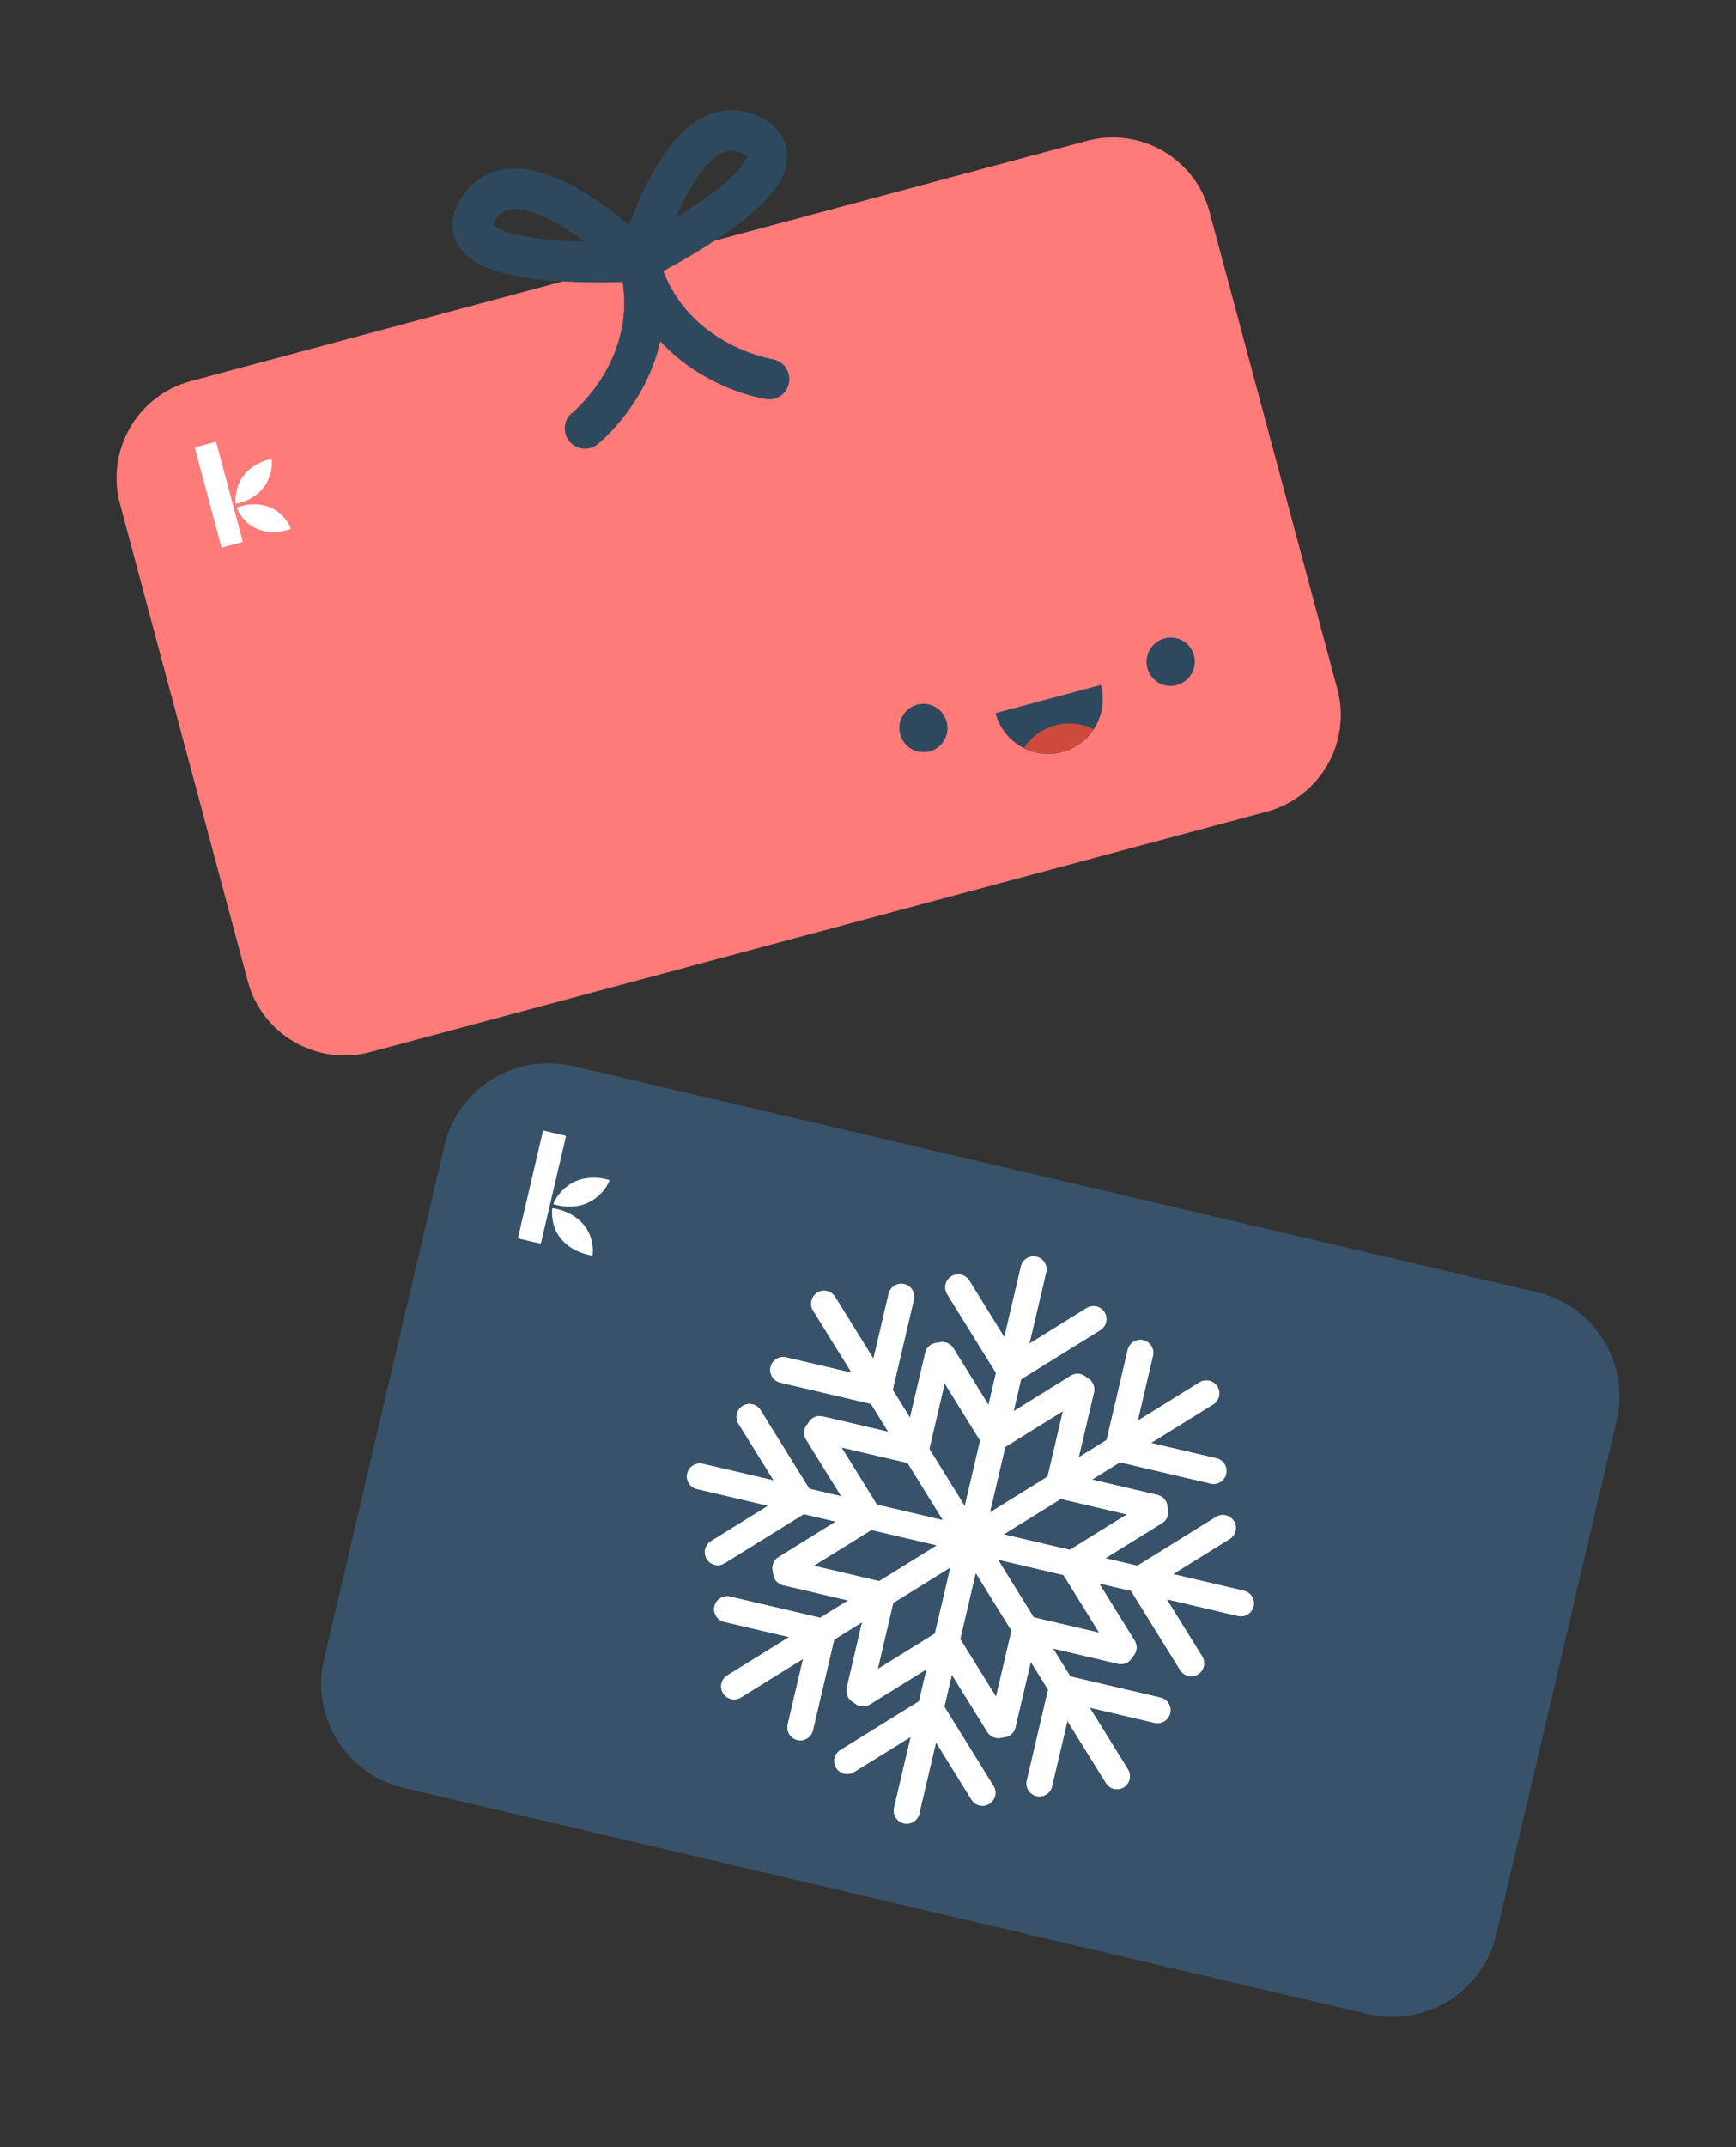 <svg xmlns="http://www.w3.org/2000/svg"
	xmlns:xlink="http://www.w3.org/1999/xlink" viewBox="0 0 970.79 1200">
	<rect x="0" y="0" width="970.79" height="1200" fill="#333333" stroke="none"/>
	<style>
		.st1 { fill: #2e495d; }
		.st3 { fill: none; stroke: #2e495d; stroke-width: 22.643; stroke-linecap: round; stroke-linejoin: round; stroke-miterlimit: 10; }
		.st4 { fill: #fff; }
		.st7 { fill: none; stroke: #fff; stroke-width: 14.467; stroke-linecap: round; stroke-linejoin: round; stroke-miterlimit: 10; }
	</style>
	<path d="M708.26 453.67L207.13 587.95c-29.87 8-60.57-9.73-68.57-39.59L67.08 281.57c-8-29.86 9.72-60.56 39.59-68.56L607.8 78.73c29.86-8 60.57 9.72 68.57 39.59l71.49 266.79c7.99 29.85-9.73 60.56-39.6 68.56z" fill="#ff7b7a"/>
	<path class="st1" d="M529.34 403.52c-1.92-7.14-9.26-11.37-16.4-9.46-7.14 1.91-11.37 9.25-9.46 16.39 1.91 7.14 9.25 11.37 16.39 9.46 7.14-1.91 11.39-9.24 9.47-16.39zM667.51 366.5c-1.91-7.14-9.26-11.37-16.4-9.46-7.14 1.92-11.37 9.26-9.46 16.39 1.92 7.14 9.26 11.37 16.39 9.46 7.14-1.91 11.39-9.24 9.47-16.39zM556.78 398.78c4.35 16.22 21.02 25.85 37.24 21.5 16.21-4.34 25.85-21.02 21.5-37.24l-58.74 15.74z"/>
	<path d="M556.78 398.79c4.35 16.22 21.02 25.85 37.24 21.5 16.21-4.34 25.85-21.02 21.5-37.24l-58.74 15.74z" fill="#cd4a3d"/>
	<path class="st3" d="M357.23 145.87s24.19-90.16 63.01-70.18c38.82 19.97-63.01 70.18-63.01 70.18zM430.08 211.88s-57.51-8.76-72.85-66.01M357.23 145.87s-66.02-65.98-89.66-29.28c-23.63 36.71 89.66 29.28 89.66 29.28zM327.14 239.46s45.42-36.34 30.08-93.59"/>
	<path class="st4" d="M116.37 278.04c-2.38-8.9-4.77-17.79-7.15-26.69-.36-1.36-.41-1.26.91-1.61 3.16-.85 6.33-1.7 9.49-2.54.24-.06.48-.12.72-.19.29-.07.49.04.57.32.08.23.15.47.21.71 4.79 17.88 9.58 35.76 14.37 53.65.32 1.2.31 1.2-.86 1.51-3.19.86-6.39 1.71-9.58 2.57-.21.06-.42.11-.63.16-.36.1-.6-.01-.69-.39-.07-.27-.15-.54-.22-.8l-7.14-26.7zM134.89 282.83c4.04-.97 8.1-1.32 12.2-.47 5.64 1.16 10.01 4.2 13.29 8.88.82 1.17 1.53 2.4 2.03 3.74.23.6.19.72-.38.89-4.66 1.34-9.38 2-14.18.96-6.95-1.51-11.89-5.62-15.01-11.97-.59-1.21-.53-1.32.79-1.68.43-.13.84-.24 1.26-.35zM134.19 280.94c-.49.13-1.12.29-1.74.47-.42.12-.64-.05-.71-.46-.12-.74-.13-1.48-.09-2.22.62-9.09 4.93-15.75 13.12-19.82 2-.99 4.1-1.72 6.27-2.24.79-.19.84-.16.91.65.28 3.23-.28 6.34-1.42 9.36-2.21 5.88-6.3 10.03-11.95 12.68-1.37.63-2.78 1.19-4.39 1.58z"/>
	<path class="st1" d="M529.32 403.31c-1.92-7.16-9.27-11.39-16.42-9.47-7.16 1.92-11.39 9.27-9.48 16.41 1.92 7.16 9.27 11.39 16.41 9.48 7.16-1.92 11.4-9.27 9.49-16.42zM667.68 366.23c-1.92-7.16-9.27-11.39-16.42-9.47-7.16 1.92-11.39 9.27-9.47 16.41 1.92 7.16 9.27 11.39 16.41 9.48 7.15-1.92 11.4-9.26 9.48-16.42zM556.8 398.56c4.35 16.24 21.04 25.88 37.29 21.53 16.23-4.35 25.88-21.05 21.53-37.29l-58.82 15.76z"/>
	<defs>
		<path id="SVGID_1_" d="M556.8 398.56c4.35 16.24 21.04 25.88 37.29 21.53 16.23-4.35 25.88-21.05 21.53-37.29l-58.82 15.76z"/>
	</defs>
	<clipPath id="SVGID_2_">
		<use xlink:href="#SVGID_1_" overflow="visible"/>
	</clipPath>
	<path d="M568.62 442.67l58.82-15.76c-4.35-16.24-21.04-25.88-37.29-21.53-16.24 4.35-25.88 21.05-21.53 37.29z" clip-path="url(#SVGID_2_)" fill="#cd4a3d"/>
	<path d="M764.93 1125.61l-539.18-126.4c-32.13-7.53-52.07-39.69-44.54-71.82l67.3-287.05c7.53-32.14 39.69-52.07 71.82-44.54L859.5 722.2c32.13 7.53 52.07 39.69 44.54 71.82l-67.29 287.05c-7.53 32.13-39.69 52.08-71.82 44.54z" fill="#385369"/>
	<path class="st4" d="M296.65 661.89c2.24-9.57 4.49-19.15 6.73-28.71.34-1.46.25-1.39 1.68-1.06 3.41.79 6.81 1.59 10.21 2.39.26.06.51.13.77.19.3.08.44.28.38.59-.05.26-.1.52-.16.78l-13.53 57.72c-.3 1.28-.3 1.28-1.57.99-3.44-.8-6.88-1.61-10.31-2.42-.23-.05-.45-.11-.67-.16-.38-.09-.56-.31-.46-.72.07-.29.13-.58.2-.87 2.24-9.58 4.48-19.15 6.73-28.72zM311.66 675.72c4.29 1.12 8.29 2.85 11.72 5.72 4.71 3.93 7.31 9 8.03 15.06.18 1.51.23 3.03.03 4.54-.09.68-.18.77-.8.64-5.06-1.09-9.83-2.86-13.82-6.25-5.78-4.92-8.36-11.28-8.08-18.83.05-1.44.17-1.51 1.59-1.18.43.09.88.2 1.33.3zM311.94 673.6c-.53-.12-1.2-.28-1.88-.44-.46-.1-.58-.37-.43-.8.26-.75.62-1.46 1.04-2.13 5.17-8.24 12.58-12.33 22.34-12.04 2.37.07 4.72.46 7.03 1.06.83.22.87.27.53 1.07-1.37 3.18-3.47 5.83-6.05 8.09-5.05 4.42-10.98 6.25-17.63 5.9-1.63-.08-3.22-.27-4.95-.71z"/>
	<path class="st7" d="M577.97 709.4l-70.93 302.56M611.48 737.21l-46.69 28.95-28.95-46.69"/>
	<path class="st7" d="M602.61 775.02l-46.69 28.96-28.95-46.69M473.77 984.21l46.69-28.95 28.96 46.68M482.64 946.39l46.68-28.96 28.96 46.69M577.97 709.4l-70.93 302.56"/>
	<path class="st7" d="M611.48 737.21l-46.69 28.95-28.95-46.69"/>
	<path class="st7" d="M602.61 775.02l-46.69 28.96-28.95-46.69M473.77 984.21l46.69-28.95 28.96 46.68M482.64 946.39l46.68-28.96 28.96 46.69M693.94 896.06l-302.56-70.93M666.13 929.56l-28.96-46.68 46.69-28.96"/>
	<path class="st7" d="M628.31 920.7l-28.95-46.69 46.68-28.96M419.13 791.86l28.95 46.69-46.69 28.95"/>
	<path class="st7" d="M456.94 800.72l28.96 46.69-46.69 28.95M693.94 896.06l-302.56-70.93M666.13 929.56l-28.96-46.68 46.69-28.96"/>
	<path class="st7" d="M628.31 920.7l-28.95-46.69 46.68-28.96M419.13 791.86l28.95 46.69-46.69 28.95"/>
	<path class="st7" d="M456.94 800.72l28.96 46.69-46.69 28.95M674.61 778.71L410.51 942.5M678.64 822.07l-53.49-12.54 12.54-53.48"/>
	<path class="st7" d="M645.63 842.54L592.15 830l12.54-53.48M406.61 899.35l53.48 12.54-12.54 53.49"/>
	<path class="st7" d="M439.62 878.88l53.48 12.54-12.54 53.48M674.61 778.71L410.51 942.5M678.64 822.07l-53.49-12.54 12.54-53.48"/>
	<path class="st7" d="M645.63 842.54L592.15 830l12.54-53.48M406.61 899.35l53.48 12.54-12.54 53.49"/>
	<path class="st7" d="M439.62 878.88l53.48 12.54-12.54 53.48M624.62 992.69l-163.78-264.1M581.27 996.73l12.54-53.48 53.49 12.54M560.8 963.71l12.54-53.49 53.48 12.54M503.99 724.69l-12.54 53.49-53.49-12.54"/>
	<path class="st7" d="M524.45 757.7l-12.54 53.48-53.49-12.54M624.62 992.69l-163.78-264.1M581.27 996.73l12.54-53.48 53.49 12.54M560.8 963.71l12.54-53.49 53.48 12.54"/>
	<path class="st7" d="M503.99 724.69l-12.54 53.49-53.49-12.54"/>
	<path class="st7" d="M524.45 757.7l-12.54 53.48-53.49-12.54"/>
</svg>
